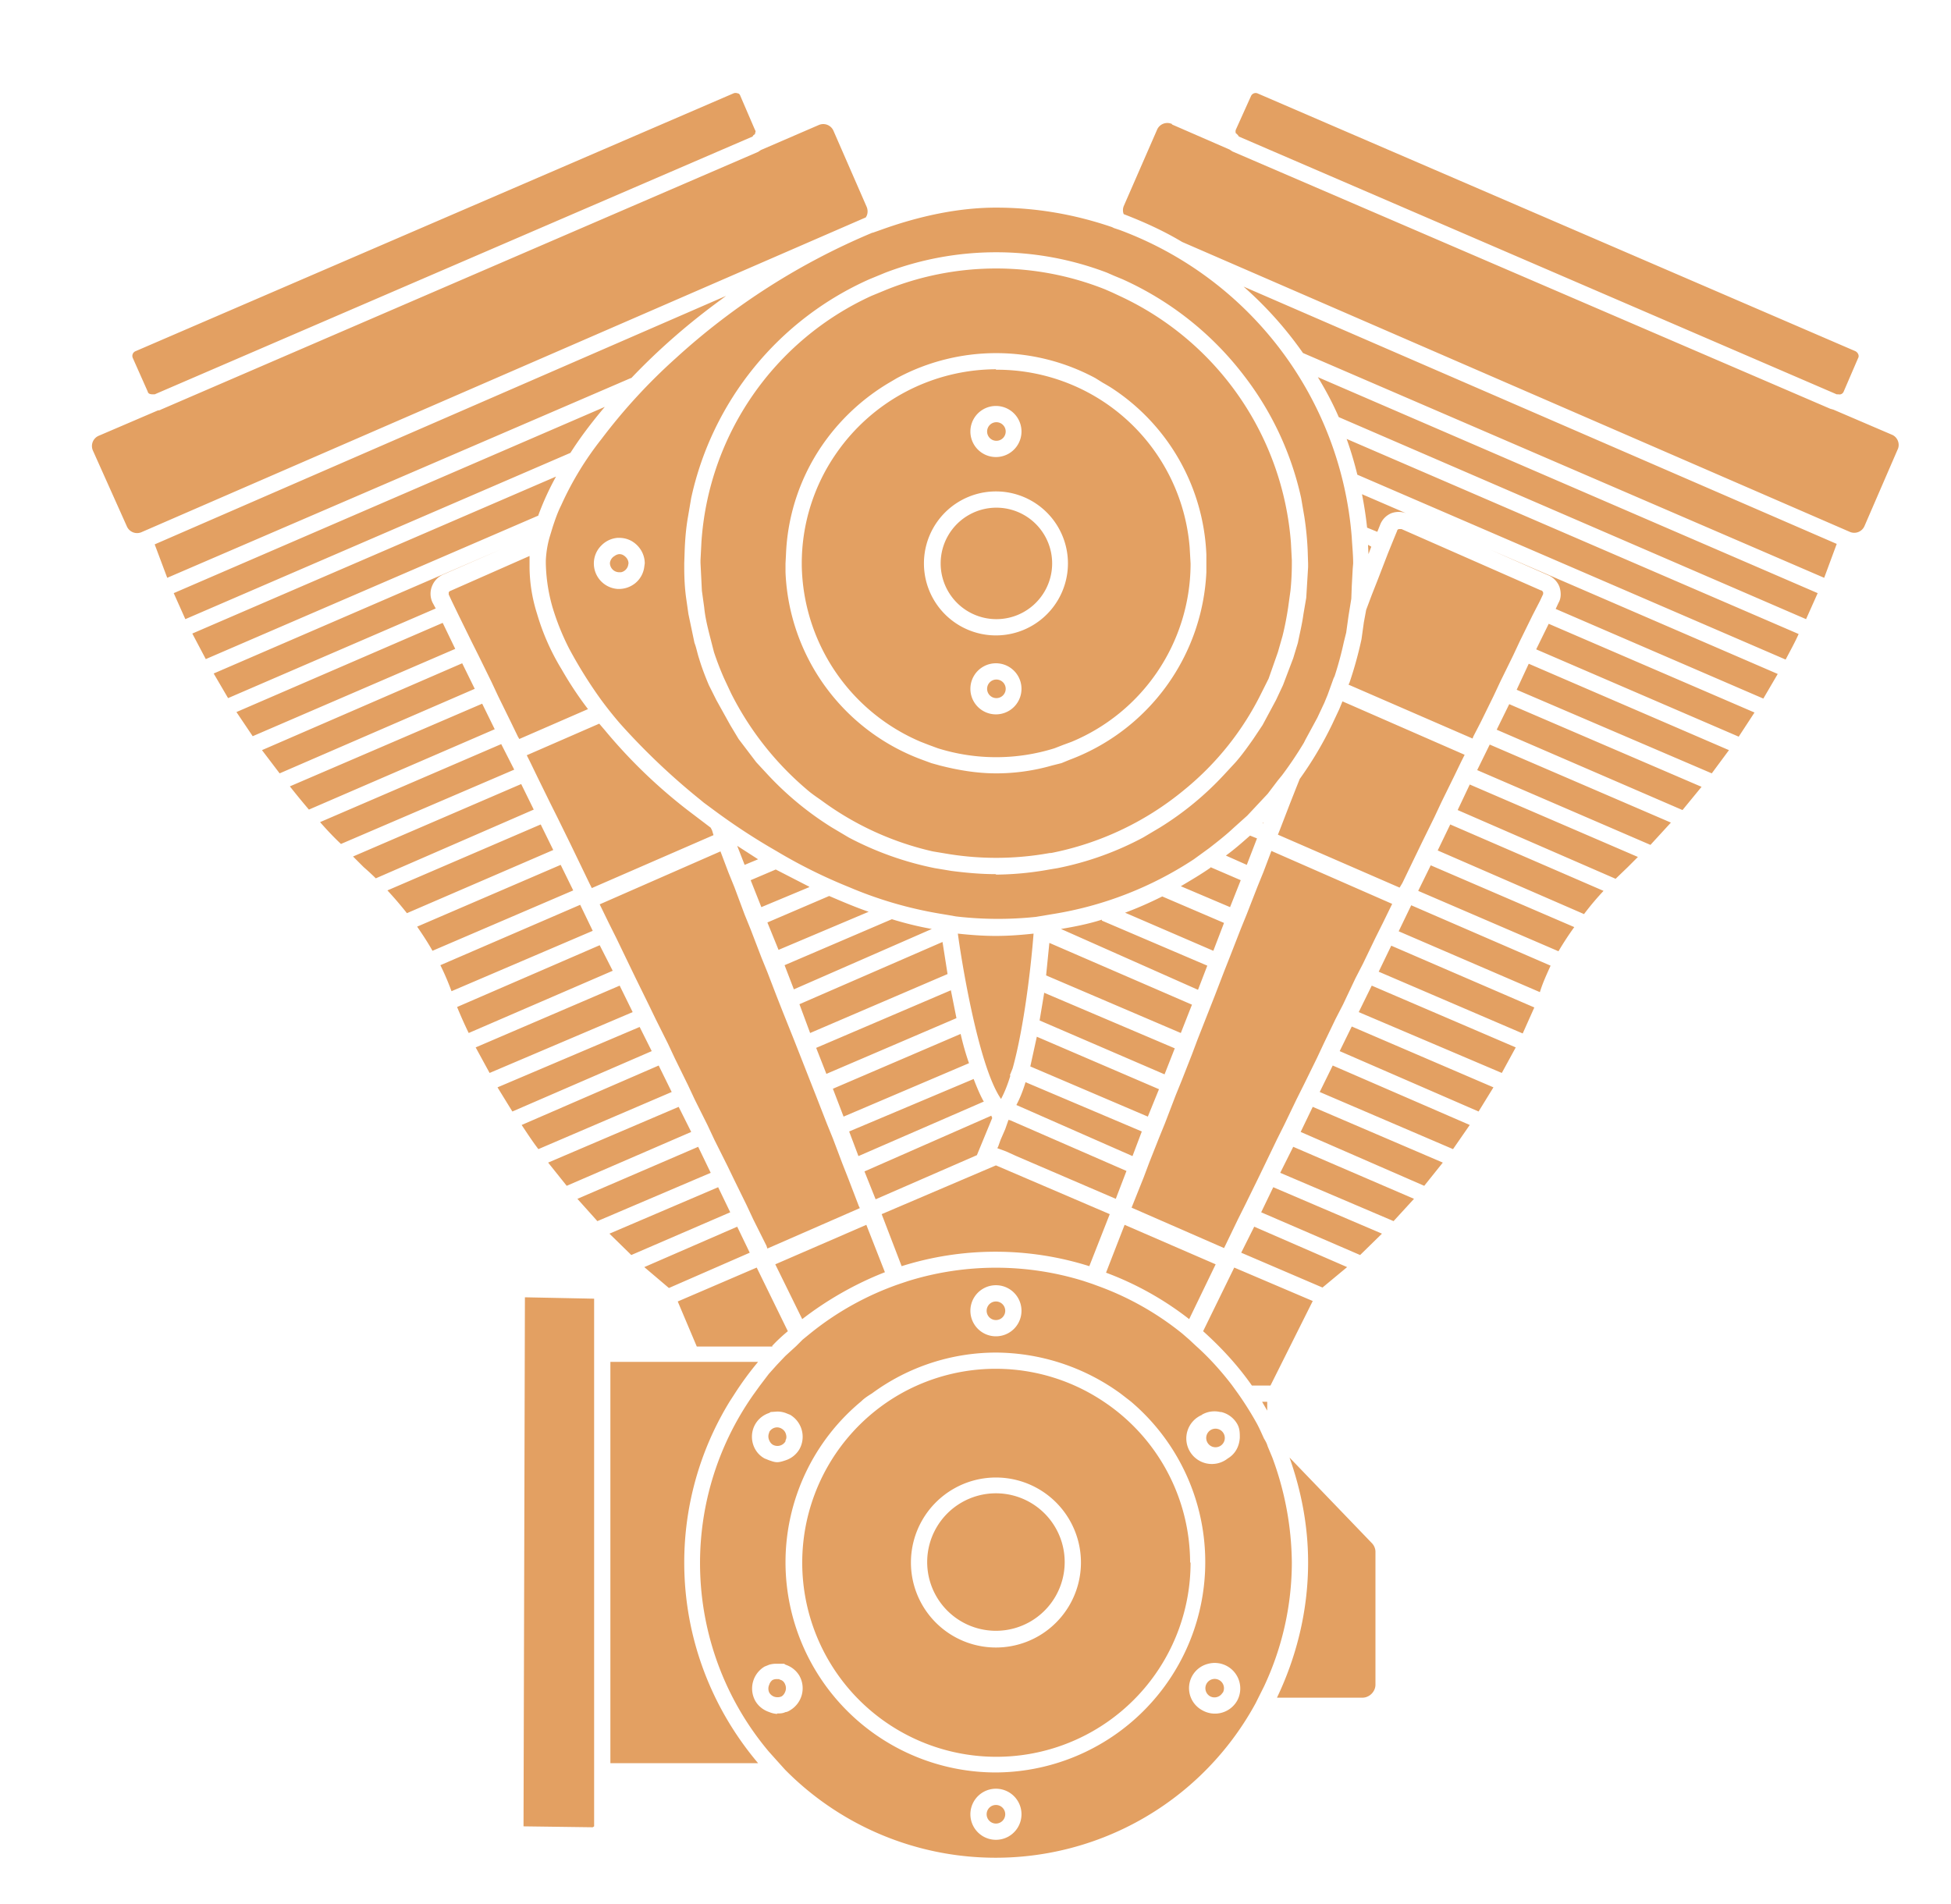<svg xmlns="http://www.w3.org/2000/svg" xmlns:xlink="http://www.w3.org/1999/xlink" width="42" height="41"><defs><path id="a" d="M62.43 59.15c.28 0 .55-.02.82-.05-.05.66-.2 2-.45 2.9l-.06.15.01.01c-.06.2-.13.37-.2.5-.5-.72-.87-3.1-.93-3.56.27.03.55.05.81.05zm5.85 10.22l-.11-.19h.11zm-5.84-5.28l2.45 1.05-.44 1.12a6.71 6.71 0 0 0-4.04 0l-.43-1.12zm-4.81 3.9H56l-.41-.97 1.7-.73.67 1.37c-.12.1-.24.21-.34.32zm9.27-.33l.67-1.37 1.69.72-.91 1.82h-.4c-.3-.43-.66-.82-1.05-1.17zm-7.26-23.98l-15.6 6.78a.24.24 0 0 1-.31-.13L43 48.7a.24.24 0 0 1 .13-.32l1.26-.54c.02-.01.04 0 .07-.02l12.86-5.55.06-.04 1.25-.54a.24.24 0 0 1 .31.12l.72 1.65c.03.08.02.17-.03.23zm-2.38-1.8l-.04.03-.02.03-12.87 5.55h-.04c-.05 0-.1-.01-.11-.06l-.32-.72a.11.11 0 0 1 .06-.15l12.87-5.55a.12.12 0 0 1 .09 0c.03 0 .05.03.06.06l.31.72c.02.03.02.06 0 .08zm.06 15.62l-.29.12-.16-.41.45.29zm-4.73-7.4l-7.16 3.09-.29-.55 7.83-3.38c-.16.29-.28.56-.38.83zm.69-1.35l-8.29 3.58-.25-.56 9.28-4.01c-.28.33-.53.66-.74.99zm1.3-1.61l-9.98 4.3-.27-.72 12.3-5.35-.12.09c-.7.51-1.35 1.08-1.92 1.68zM61.06 59l-2.97 1.3-.2-.52 2.31-.99c.29.09.58.16.86.21zm-1.36-.37l-1.94.82-.24-.59 1.33-.57c.28.12.56.24.85.34zm2.16 3.26l-2.7 1.15-.23-.6 2.75-1.18c.05.22.11.43.18.63zM50.38 52.1l-4.47 1.93-.31-.53 6.2-2.68-1.26.55a.45.45 0 0 0-.24.25.44.44 0 0 0 .01.35zm8.04 6l-1.03.43-.23-.58.54-.23.72.37zm-5.93-1.67l-3.4 1.48a5.1 5.1 0 0 0-.26-.24l-.23-.23 3.62-1.56zm.42.87l-3.15 1.36a8 8 0 0 0-.42-.49l3.3-1.42zm.43.87l-3.03 1.3c-.1-.18-.22-.36-.33-.52l3.09-1.33zm.42.87l-3.04 1.3c-.07-.19-.15-.38-.24-.56l3.01-1.3zm-2.11-4.34l-4 1.73a16.8 16.8 0 0 1-.41-.5l4.14-1.78zm2.54 5.2l-3.1 1.34a9.5 9.5 0 0 1-.25-.56l3.07-1.33zm7.4 1.02l-2.8 1.2-.22-.56 2.9-1.24.12.6zM50.8 52.97l-4.36 1.88-.35-.52 4.44-1.92zm1.27 2.6l-3.73 1.6c-.16-.15-.3-.3-.45-.47l3.9-1.68zm10.1 7.15l-2.69 1.17-.2-.53 2.68-1.13c.07.18.14.35.22.49zm-7.3 3.56l2-.87.27.56-1.74.76-.53-.45zm1.85-1.18l-2.13.92-.47-.46 2.34-1zm4.68-5.13l-2.96 1.27-.23-.62 3.08-1.34.11.7zm.63 3.9l-2.18.95-.24-.6 2.73-1.2.02.05zm-7-2.24l-3 1.3-.32-.52 3.06-1.3zm.43.88l-2.87 1.23c-.13-.17-.24-.34-.36-.52l2.95-1.28zm-.84-1.72l-3.08 1.31-.3-.55 3.1-1.33zm1.26 2.58l-2.68 1.16-.4-.5 2.81-1.2zm.42.88l-2.44 1.04-.43-.48 2.6-1.12zm-5.08-10.42l-4.2 1.82-.38-.5 4.31-1.87zm8.83 12.56c-.64.25-1.25.6-1.78 1.01l-.58-1.18 1.96-.85zm-6.4-12.12l-1.47.64-.03-.05-.15-.31-.27-.55-.15-.32-.27-.55-.16-.32-.27-.55-.15-.31-.07-.15v-.04c0-.01.01-.03.04-.04l1.7-.75v.26a3.4 3.4 0 0 0 .16.98 4.97 4.97 0 0 0 .53 1.2 7.75 7.75 0 0 0 .54.82l.03.04zm.26 4.2l2.6-1.14.17.45.13.32.22.59.13.32.23.6.13.32.2.52.13.33.24.6.13.33.22.56.13.33.23.59.13.32.2.53.13.33.23.6.02.04-1.99.87-.02-.06-.28-.56-.15-.32-.26-.53-.15-.31-.28-.56-.15-.32-.27-.54-.15-.32-.28-.57-.15-.32-.26-.52-.15-.31-.28-.57-.15-.31-.27-.56-.16-.32zM53 56.6l-.16-.32-.27-.55-.15-.31-.08-.16 1.56-.68.12.14a11.24 11.24 0 0 0 1.78 1.72l.5.38.03.06.03.1-2.62 1.14-.05-.1-.27-.56-.15-.31zm13.23-14.92l1.24.54.06.04L80.4 47.8l.07.02 1.26.54c.12.05.18.2.12.32l-.71 1.64a.24.24 0 0 1-.32.13l-14.37-6.24c-.4-.24-.82-.43-1.26-.6a.24.24 0 0 1 0-.17l.72-1.65a.24.24 0 0 1 .32-.12zm1.38.2a.11.11 0 0 1 0-.1l.32-.71a.11.11 0 0 1 .14-.06l12.87 5.55c.06.03.09.1.06.15l-.31.72c-.02.05-.07.07-.11.06h-.04l-12.87-5.55-.02-.03-.04-.04zm12.66 9.56L69.05 46.6a8.07 8.07 0 0 0-1.28-1.43l12.77 5.54-.27.73zm-12.09 5.28l.02-.01-.01.02zm-.27.27l.15.06-.22.57-.45-.2c.18-.13.35-.28.52-.43zm2.55-6.06l-.01-.2.07.04zm-3.4 6.74l.65.28-.23.58-1.06-.45c.22-.13.44-.26.64-.4zm2.31-10.55l10.76 4.65-.25.56-10.06-4.35c-.13-.3-.28-.58-.45-.86zM66.02 58.3l1.33.57-.23.6-1.9-.82c.27-.1.54-.22.8-.35zm-2.43 1l3.07 1.33-.24.61-2.9-1.24.07-.7zm1.13-.48l2.27.97-.2.52L63.84 59c.3-.05.6-.11.88-.2zm-1.25 1.55l2.82 1.2-.22.56-2.69-1.16.1-.6zm10.02-6.21l4.14 1.78-.41.5-4-1.73zm-3.5-5.71l9.73 4.2c-.08.18-.18.36-.28.55l-9.22-3.98a7.9 7.9 0 0 0-.23-.77zm2.23 8.3l3.3 1.43c-.13.14-.27.3-.42.5l-3.15-1.37zm-.42.88l3.09 1.33a6.6 6.6 0 0 0-.34.52l-3.02-1.3zm-.42.86l3 1.3c-.08.18-.17.37-.23.57l-3.04-1.31zm1.69-3.46l3.9 1.68-.44.48-3.73-1.61zm-2.12 4.33l3.08 1.33-.25.56-3.1-1.33zm2.96-6.07l4.31 1.86-.37.5-4.2-1.8zm-3.48-2.93a7.98 7.98 0 0 0-.11-.72l.95.41a.46.46 0 0 0-.32 0 .44.44 0 0 0-.24.25l-.06.15zm2.64.47l6.2 2.68-.31.53-4.47-1.93.06-.13c.06-.1.06-.23.02-.35a.45.45 0 0 0-.25-.25zm1.27 1.6l4.43 1.91-.34.52-4.36-1.88zm-1.7 3.46l3.62 1.56-.22.22-.26.25-3.4-1.48zM68 65.41l2 .87-.53.44-1.75-.75zm2.53-5.19l3.1 1.33-.3.55-3.08-1.31zm-7.45 2.08l2.5 1.06-.2.53-2.5-1.1c.07-.13.14-.3.2-.5zm2.87.15l-.24.59-2.53-1.08.14-.64zm-.7 1.76l-.23.6-2.14-.92-.22-.1-.19-.07.02-.04.05-.14.1-.23.07-.2.04.01zm4.44-2.27l2.95 1.28-.36.52-2.87-1.23zm-1.28 2.62l2.34 1-.47.46-2.13-.92zm1.69-3.46l3.05 1.31-.32.52-2.99-1.3zm-1.26 2.59l2.6 1.12-.44.48-2.44-1.04zm.42-.86l2.8 1.2-.4.5L69 63.37zm-4.05 2.54l1.96.85-.57 1.18a6.72 6.72 0 0 0-1.79-1zM72.7 54.9l-2.67-1.16.02-.04a8.43 8.43 0 0 0 .26-.94l.05-.36.05-.27.12-.32.13-.33.22-.57.13-.32.07-.17c0-.02.02-.02.03-.03h.06l3 1.32c.03 0 .04.03.05.04v.04l-.07.15-.16.31-.27.55-.15.32-.27.55-.15.32-.27.55-.16.31zm-5.35 5.02l.13-.33.23-.59.13-.32.23-.59.13-.32.17-.45 2.6 1.14-.2.41-.16.32-.27.56-.16.31-.27.57-.16.31-.25.52-.15.32-.28.57-.16.32-.26.54-.16.32-.27.56-.15.31-.26.53-.16.32-.27.56-.03.06-1.99-.87.02-.05.24-.6.12-.32.21-.53.13-.32.23-.6.13-.32.22-.56.12-.32.24-.61.13-.33zm2.55-5.82l2.63 1.15-.08.16-.15.31-.27.55-.15.32-.27.55-.15.31-.27.56-.06.1-2.62-1.14.04-.1.22-.57.13-.33.08-.2a7.85 7.85 0 0 0 .7-1.18l.15-.32.07-.17zm-7.65-5.81a.2.2 0 0 1 .4 0 .2.2 0 0 1-.4 0zm.4 5.54a.2.2 0 1 1-.4 0 .2.2 0 0 1 .4 0zm-1.4-2.7a1.2 1.2 0 0 1 2.4 0 1.2 1.2 0 0 1-2.4 0zm1.2 4.52c.41 0 .82-.06 1.2-.17l.2-.05.17-.07a4.54 4.54 0 0 0 2.95-4.04v-.38a4.5 4.5 0 0 0-2.06-3.6 4.6 4.6 0 0 0-.17-.1l-.16-.1a4.51 4.51 0 0 0-4.27 0l-.17.1a4.6 4.6 0 0 0-1.35 1.22 4.46 4.46 0 0 0-.87 2.48l-.01.19v.19a4.5 4.5 0 0 0 2.95 4.04l.19.07.18.05c.39.1.8.17 1.21.17zm1.18 1.71l-.18.03a6.46 6.46 0 0 1-2.01 0l-.18-.03-.18-.03a6.44 6.44 0 0 1-2.4-1.1c-.1-.07-.22-.15-.32-.24a6.61 6.61 0 0 1-1.62-2.06l-.15-.32a6.34 6.34 0 0 1-.22-.57l-.09-.35c-.05-.2-.1-.4-.12-.61l-.05-.36-.03-.6v-.06l.02-.39a6.29 6.29 0 0 1 3.66-5.3l.17-.07.17-.07a6.34 6.34 0 0 1 4.69 0l.16.07.17.08a6.39 6.39 0 0 1 3.67 5.3l.02.38v.07c0 .2-.01.4-.03.59l-.05.36c-.03.2-.07.41-.12.61l-.1.35-.2.57-.16.32A6.25 6.25 0 0 1 66.5 56a6.45 6.45 0 0 1-2.9 1.37zm-1.19-10.4a4.16 4.16 0 0 1 4.17 3.82l.02.35v.04a4.16 4.16 0 0 1-2.56 3.8l-.19.07-.18.07a4.2 4.2 0 0 1-2.51 0l-.19-.07-.18-.07a4.2 4.2 0 0 1-2.56-3.8v-.04a4.15 4.15 0 0 1 .75-2.38 4.2 4.2 0 0 1 3.43-1.8zm.55 6.87a.55.55 0 1 0-1.1 0 .55.55 0 0 0 1.1 0zm-1.1-5.54a.55.55 0 0 0 1.1 0 .55.55 0 0 0-1.1 0zm-1 2.84a1.55 1.55 0 0 0 3.1 0 1.55 1.55 0 0 0-3.1 0zm1.55 6.7a6.72 6.72 0 0 0 1.15-.11l.18-.03a6.65 6.65 0 0 0 1.84-.66l.37-.22a6.66 6.66 0 0 0 1.37-1.13l.25-.27c.14-.16.26-.33.38-.5l.2-.3.29-.54.15-.32.22-.58.1-.33c.04-.2.09-.4.12-.62l.06-.35.04-.66v-.08l-.01-.3a6.67 6.67 0 0 0-.07-.7l-.07-.41a6.64 6.64 0 0 0-1.22-2.62 6.79 6.79 0 0 0-2.63-2.09l-.17-.07-.16-.07a6.7 6.7 0 0 0-4.77 0l-.17.07-.17.07a6.72 6.72 0 0 0-3.84 4.71l-.07.41c-.04.23-.06.46-.07.7l-.01.3v.08c0 .22.01.44.04.66l.05.35.13.62c.04.1.06.22.1.34.06.2.13.38.21.57l.16.32.3.54.18.3.38.5.25.27a6.78 6.78 0 0 0 1.37 1.13l.37.22a6.85 6.85 0 0 0 1.85.66l.18.03.18.03c.31.04.63.07.96.07zm1.22.85l-.18.03-.18.03a7.79 7.79 0 0 1-1.72-.01l-.17-.03-.18-.03a8.6 8.6 0 0 1-1.95-.57 11.17 11.17 0 0 1-1.57-.78 13.65 13.65 0 0 1-1.33-.87l-.23-.17-.06-.05a14.65 14.65 0 0 1-1.74-1.65 8.46 8.46 0 0 1-.37-.46l-.03-.04a9.77 9.77 0 0 1-.7-1.12 5.3 5.3 0 0 1-.36-.9 3.7 3.7 0 0 1-.14-.93v-.06a2.2 2.2 0 0 1 .08-.5l.07-.23c.05-.15.1-.3.18-.46a6.8 6.8 0 0 1 .87-1.43 12.24 12.24 0 0 1 1.6-1.74 14.67 14.67 0 0 1 4.23-2.7h.01l.17-.06c.83-.3 1.68-.48 2.48-.48.88 0 1.71.15 2.5.42l.04.02.12.04a7.7 7.7 0 0 1 5 6.62c.01.19.03.37.03.56l-.01.12-.02.37-.01.27-.06.37-.05.36-.05.2a7.41 7.41 0 0 1-.2.74l-.02.04-.13.36-.07.17-.15.32-.26.48-.03.06a8.15 8.15 0 0 1-.47.7l-.09.11-.22.29-.44.47-.29.26c-.17.16-.35.3-.53.44l-.33.24a7.75 7.75 0 0 1-3.04 1.18zM53.8 51a.55.55 0 0 0 .5.68h.03a.56.56 0 0 0 .34-.12.54.54 0 0 0 .2-.36l.01-.07c0-.2-.11-.38-.28-.48a.54.54 0 0 0-.27-.07h-.04a.55.55 0 0 0-.35.17.54.54 0 0 0-.14.25zm.73.13l-.01.05a.2.2 0 0 1-.15.14h-.04a.2.2 0 0 1-.2-.2.2.2 0 0 1 .1-.15.2.2 0 0 1 .1-.04c.04 0 .07.01.1.03.06.04.1.1.1.17zm-.74 15.83v11.36l-.03.02-1.49-.02.03-11.39zm1.94 5.68c0 1.64.6 3.15 1.59 4.32h-3.18v-8.64h3.18a6.68 6.68 0 0 0-.5.68l-.11.17a6.63 6.63 0 0 0-.98 3.47zm13.43 0c0-.8-.15-1.55-.4-2.26l1.77 1.84c.05.05.08.12.08.19v2.86c0 .15-.13.28-.28.28h-1.84c.42-.88.67-1.87.67-2.91zm-1.84-2.81a.2.2 0 1 1-.34.2.2.2 0 0 1 .34-.2zm-6.36 2.8a1.48 1.48 0 0 1 2.96 0 1.48 1.48 0 0 1-2.96 0zm-2.75-2.43a.55.55 0 0 0-.2-.74l-.1-.04a.53.53 0 0 0-.18-.03l-.14.01-.03.02a.54.54 0 0 0-.3.24c-.15.26-.06.6.2.74l.1.04c.06.02.11.04.17.04.06 0 .12-.02.18-.04a.54.54 0 0 0 .3-.24zm-.3-2.01l.23-.21.14-.14.16-.13a6.35 6.35 0 0 1 1.93-1.07l.18-.06a6.37 6.37 0 0 1 3.78 0l.18.06.19.07c.64.24 1.23.58 1.75 1l.15.13.15.14c.28.25.54.54.77.84l.13.18a6.96 6.96 0 0 1 .38.6c.07.12.12.24.18.37.03.05.06.1.08.17l.1.24a6.65 6.65 0 0 1 .42 2.26 6.29 6.29 0 0 1-.6 2.67l-.18.36A6.37 6.37 0 0 1 57.9 77.1l-.18-.2-.17-.19a6.3 6.3 0 0 1-.32-7.7l.13-.18.19-.25.17-.19.18-.19zm-.18 7.7c.06 0 .12 0 .18-.03.03 0 .07-.02.1-.04a.55.55 0 0 0 .2-.74.54.54 0 0 0-.3-.24l-.03-.02h-.15a.53.53 0 0 0-.17.02l-.1.04a.55.55 0 0 0-.2.74c.07.12.18.2.3.24a.53.53 0 0 0 .17.04zm4.71 1.27a4.53 4.53 0 0 0 2.9-7.99l-.22-.17a4.6 4.6 0 0 0-2.68-.88 4.51 4.51 0 0 0-2.67.88c-.08.05-.16.1-.23.17a4.5 4.5 0 0 0-1.63 3.44v.06a4.53 4.53 0 0 0 4.53 4.49zm.2.9a.2.2 0 0 1-.4 0 .2.2 0 0 1 .4 0zm4.24-8.6a.55.55 0 1 0 .55.94c.17-.1.25-.27.26-.45 0-.1 0-.2-.06-.3a.54.54 0 0 0-.34-.25h-.02a.54.54 0 0 0-.4.06zm-3.89 8.6a.55.55 0 0 0-1.1 0 .55.55 0 0 0 1.1 0zm4.64-2.44a.55.55 0 0 0-.62-.8.54.54 0 0 0-.13 1 .55.55 0 0 0 .75-.2zm-1-2.98A4.18 4.18 0 1 1 60.4 69a4.17 4.17 0 0 1 4.35.17 4.17 4.17 0 0 1 1.87 3.47zm-6.02 0a1.83 1.83 0 0 0 3.66 0 1.83 1.83 0 0 0-3.66 0zm6.71 2.8a.2.2 0 0 1-.27.08.2.2 0 1 1 .27-.07zm-4.33-8.22a.55.55 0 0 0-1.1 0 .55.55 0 0 0 1.1 0zm-.35 0a.2.2 0 1 1-.4 0 .2.2 0 0 1 .4 0zm-4.86 7.94c.06.01.1.05.12.1a.2.2 0 0 1 0 .17.2.2 0 0 1-.07.09.2.2 0 0 1-.1.02.2.2 0 0 1-.17-.1.2.2 0 0 1 0-.17.2.2 0 0 1 .07-.1.2.2 0 0 1 .1-.02h.05zm-.05-5.04v-.39a.2.2 0 0 1 .1.03.2.2 0 0 1 .08.09c.02.05.03.11 0 .16v.02a.2.2 0 0 1-.18.1zm0-.39v.4a.2.2 0 0 1-.1-.03.2.2 0 0 1-.07-.09.2.2 0 0 1 0-.17v-.01a.2.2 0 0 1 .17-.1z"/></defs><use fill="#e3a062" xlink:href="#a" transform="translate(-41 -39)"/></svg>